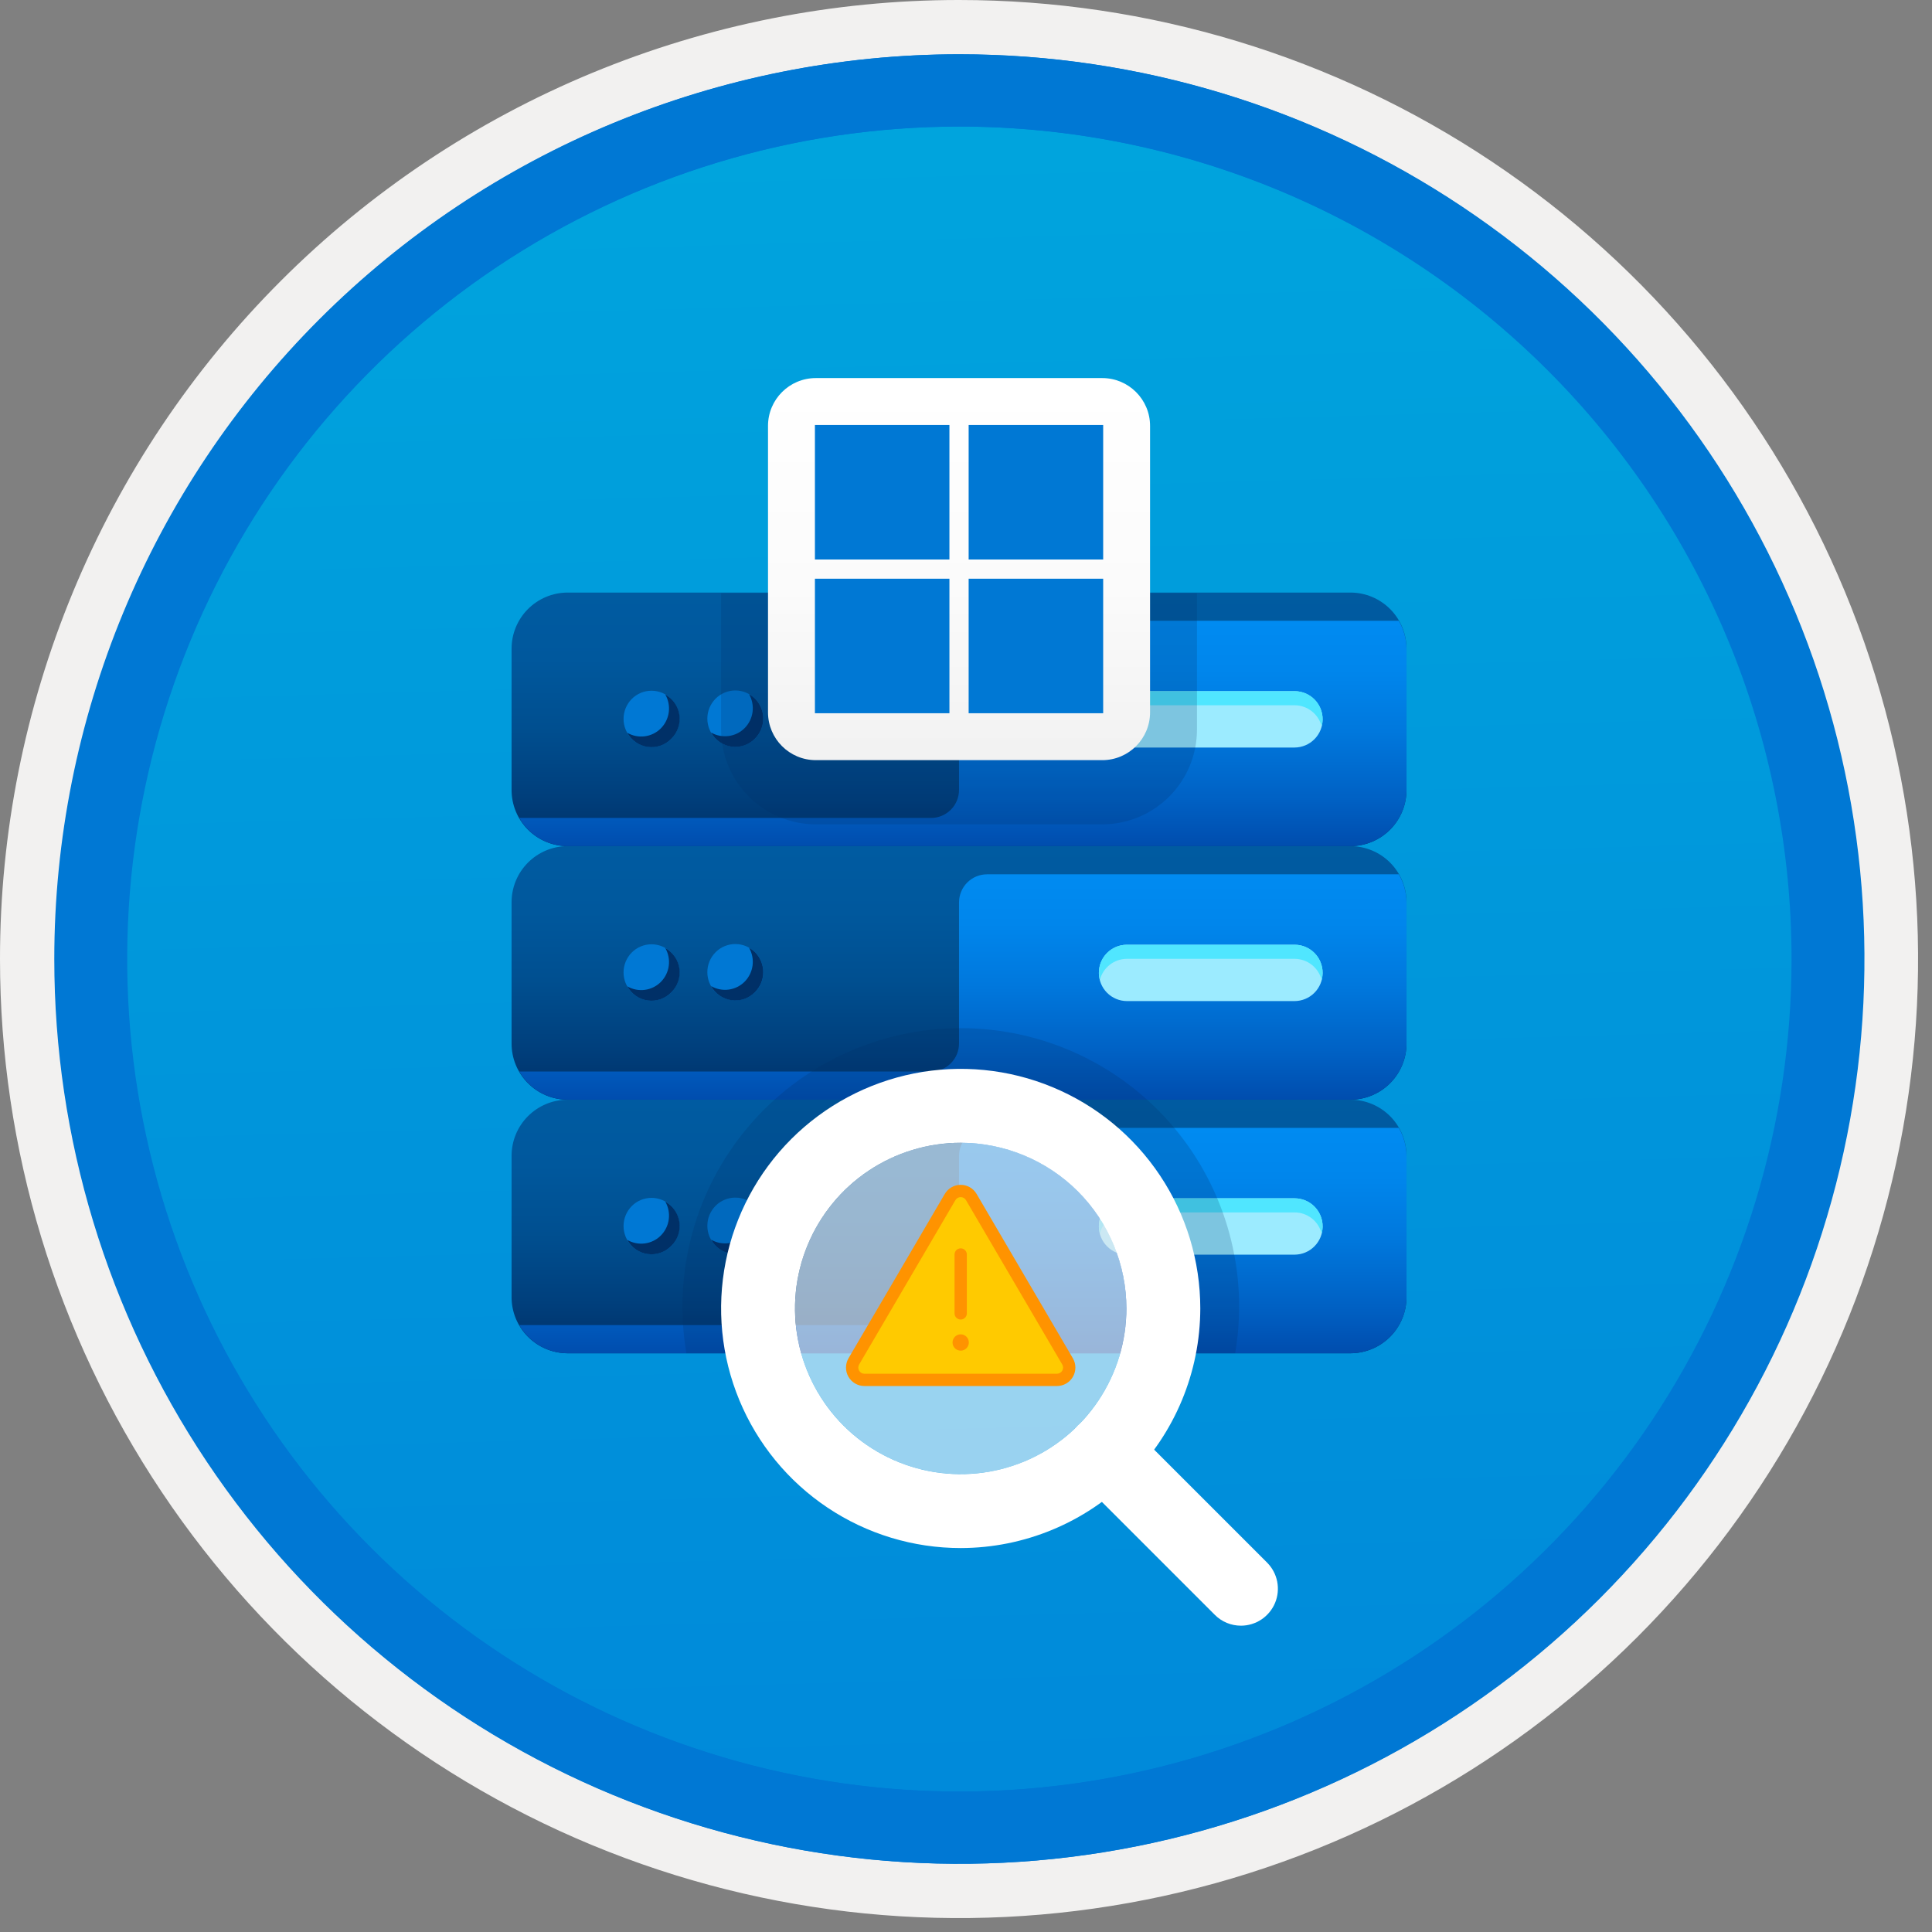 <svg width="100" height="100" viewBox="0 0 100 100" fill="none" xmlns="http://www.w3.org/2000/svg">
<rect x="0" y="0" width="100" height="100" fill="#808080" stroke="none"/>
<g clip-path="url(#clip0_940_913)">
<path d="M49.64 96.45C40.382 96.45 31.332 93.705 23.634 88.561C15.936 83.418 9.936 76.107 6.393 67.553C2.85 59 1.923 49.588 3.73 40.508C5.536 31.428 9.994 23.087 16.54 16.54C23.087 9.994 31.428 5.536 40.508 3.729C49.588 1.923 59 2.85 67.553 6.393C76.107 9.936 83.418 15.936 88.561 23.634C93.705 31.332 96.45 40.382 96.45 49.64C96.451 55.787 95.24 61.874 92.888 67.554C90.535 73.233 87.088 78.394 82.741 82.741C78.394 87.087 73.234 90.535 67.554 92.888C61.875 95.24 55.787 96.45 49.64 96.45V96.45Z" fill="url(#paint0_linear_940_913)"/>
<path fill-rule="evenodd" clip-rule="evenodd" d="M95.54 49.64C95.54 58.718 92.848 67.593 87.805 75.141C82.761 82.689 75.592 88.572 67.205 92.046C58.818 95.52 49.589 96.429 40.685 94.658C31.782 92.887 23.603 88.515 17.184 82.096C10.765 75.677 6.393 67.498 4.622 58.595C2.851 49.691 3.76 40.462 7.234 32.075C10.708 23.688 16.591 16.519 24.139 11.476C31.688 6.432 40.562 3.74 49.64 3.74C55.668 3.74 61.636 4.927 67.205 7.234C72.774 9.541 77.834 12.921 82.096 17.184C86.359 21.446 89.739 26.506 92.046 32.075C94.353 37.644 95.54 43.612 95.54 49.64V49.64ZM49.64 3.62732e-07C59.458 3.62732e-07 69.055 2.911 77.219 8.366C85.382 13.82 91.744 21.573 95.501 30.644C99.258 39.714 100.242 49.695 98.326 59.324C96.411 68.954 91.683 77.799 84.741 84.741C77.799 91.683 68.954 96.411 59.324 98.326C49.695 100.242 39.714 99.258 30.644 95.501C21.573 91.744 13.82 85.382 8.366 77.219C2.911 69.055 3.62732e-07 59.458 3.62732e-07 49.64C-0.001 43.121 1.283 36.666 3.777 30.643C6.271 24.62 9.928 19.147 14.537 14.537C19.147 9.928 24.62 6.271 30.643 3.777C36.666 1.283 43.121 -0.001 49.64 3.62732e-07V3.62732e-07Z" fill="#F2F1F0"/>
<path fill-rule="evenodd" clip-rule="evenodd" d="M92.73 49.64C92.73 58.163 90.202 66.493 85.468 73.58C80.733 80.666 74.003 86.189 66.129 89.45C58.256 92.711 49.592 93.565 41.233 91.902C32.874 90.24 25.197 86.136 19.17 80.109C13.144 74.083 9.04 66.405 7.378 58.047C5.715 49.688 6.568 41.024 9.83 33.15C13.091 25.277 18.614 18.547 25.7 13.812C32.786 9.077 41.117 6.55 49.64 6.55C55.298 6.55 60.902 7.664 66.13 9.829C71.358 11.995 76.108 15.169 80.11 19.17C84.111 23.171 87.285 27.922 89.45 33.15C91.616 38.378 92.73 43.981 92.73 49.64V49.64ZM49.64 2.81C58.902 2.81 67.956 5.557 75.657 10.702C83.358 15.848 89.36 23.162 92.905 31.719C96.449 40.276 97.377 49.692 95.57 58.776C93.763 67.86 89.303 76.205 82.753 82.754C76.204 89.303 67.86 93.763 58.776 95.57C49.691 97.377 40.276 96.45 31.718 92.905C23.161 89.361 15.848 83.359 10.702 75.657C5.556 67.956 2.81 58.902 2.81 49.64C2.811 37.22 7.745 25.31 16.527 16.528C25.309 7.745 37.22 2.811 49.64 2.81V2.81Z" fill="#0078D4"/>
<path fill-rule="evenodd" clip-rule="evenodd" d="M92.764 49.64C92.764 58.163 90.237 66.493 85.502 73.58C80.767 80.666 74.037 86.189 66.164 89.45C58.29 92.711 49.626 93.565 41.267 91.902C32.909 90.24 25.231 86.136 19.204 80.109C13.178 74.083 9.074 66.405 7.412 58.047C5.749 49.688 6.602 41.024 9.864 33.15C13.125 25.277 18.648 18.547 25.734 13.812C32.82 9.077 41.151 6.55 49.674 6.55C55.333 6.55 60.936 7.664 66.164 9.829C71.392 11.995 76.142 15.169 80.144 19.17C84.145 23.171 87.319 27.922 89.484 33.15C91.65 38.378 92.764 43.981 92.764 49.64V49.64ZM49.674 2.81C58.936 2.81 67.99 5.557 75.691 10.702C83.392 15.848 89.395 23.162 92.939 31.719C96.484 40.276 97.411 49.692 95.604 58.776C93.797 67.86 89.337 76.205 82.788 82.754C76.238 89.303 67.894 93.763 58.81 95.57C49.726 97.377 40.31 96.45 31.753 92.905C23.196 89.361 15.882 83.359 10.736 75.657C5.59 67.956 2.844 58.902 2.844 49.64C2.845 37.22 7.779 25.31 16.561 16.528C25.343 7.745 37.254 2.811 49.674 2.81V2.81Z" fill="#0078D4"/>
<path d="M69.906 56.92L29.374 56.921C28.603 56.923 27.865 57.232 27.322 57.779C26.779 58.326 26.476 59.066 26.479 59.837V67.129C26.476 67.899 26.779 68.639 27.322 69.186C27.865 69.733 28.603 70.042 29.374 70.045H69.906C70.676 70.042 71.414 69.733 71.957 69.186C72.5 68.639 72.803 67.898 72.801 67.128V59.836C72.803 59.066 72.5 58.326 71.957 57.779C71.414 57.232 70.676 56.923 69.906 56.92V56.92Z" fill="url(#paint1_linear_940_913)"/>
<path fill-rule="evenodd" clip-rule="evenodd" d="M37.036 64.477C36.764 64.202 36.612 63.831 36.612 63.446C36.612 63.059 36.764 62.689 37.036 62.414C37.17 62.279 37.329 62.172 37.505 62.099C37.681 62.025 37.869 61.988 38.059 61.988C38.25 61.988 38.438 62.025 38.614 62.099C38.79 62.172 38.949 62.279 39.083 62.414C39.355 62.689 39.507 63.059 39.507 63.446C39.507 63.832 39.355 64.202 39.083 64.477C38.949 64.612 38.79 64.719 38.614 64.793C38.438 64.866 38.25 64.904 38.059 64.904C37.869 64.904 37.681 64.866 37.505 64.793C37.329 64.719 37.17 64.612 37.036 64.477Z" fill="#0078D4"/>
<path fill-rule="evenodd" clip-rule="evenodd" d="M32.698 64.49C32.427 64.215 32.275 63.845 32.275 63.459C32.275 63.073 32.427 62.702 32.698 62.428C32.832 62.292 32.992 62.185 33.167 62.112C33.343 62.039 33.532 62.001 33.722 62.001C33.912 62.001 34.101 62.039 34.276 62.112C34.452 62.185 34.612 62.292 34.746 62.428C35.017 62.702 35.169 63.073 35.169 63.459C35.169 63.845 35.017 64.215 34.746 64.49C34.612 64.625 34.452 64.732 34.276 64.806C34.101 64.879 33.912 64.917 33.722 64.917C33.532 64.917 33.343 64.879 33.167 64.806C32.992 64.732 32.832 64.625 32.698 64.49Z" fill="#0078D4"/>
<path fill-rule="evenodd" clip-rule="evenodd" d="M49.639 59.837V67.128C49.64 67.319 49.603 67.508 49.531 67.685C49.459 67.861 49.352 68.022 49.218 68.157C49.083 68.293 48.923 68.4 48.747 68.474C48.571 68.548 48.383 68.586 48.192 68.587H26.88C27.13 69.028 27.493 69.395 27.93 69.651C28.368 69.907 28.866 70.043 29.373 70.045H69.905C70.676 70.042 71.414 69.733 71.957 69.186C72.5 68.639 72.803 67.898 72.8 67.128V59.836C72.798 59.324 72.659 58.821 72.399 58.379H51.087C50.896 58.379 50.707 58.418 50.531 58.491C50.355 58.565 50.195 58.673 50.061 58.808C49.926 58.943 49.82 59.104 49.748 59.281C49.675 59.457 49.639 59.646 49.639 59.837V59.837Z" fill="url(#paint2_linear_940_913)"/>
<path d="M69.906 43.795H29.374C28.603 43.798 27.865 44.107 27.322 44.654C26.779 45.201 26.476 45.941 26.479 46.712V54.003C26.476 54.774 26.779 55.514 27.322 56.061C27.865 56.608 28.603 56.917 29.374 56.92H69.906C70.676 56.917 71.414 56.608 71.957 56.061C72.5 55.514 72.803 54.773 72.801 54.003V46.711C72.802 46.33 72.728 45.952 72.584 45.599C72.439 45.246 72.226 44.925 71.957 44.654C71.688 44.383 71.369 44.168 71.017 44.021C70.665 43.873 70.287 43.797 69.906 43.795V43.795Z" fill="url(#paint3_linear_940_913)"/>
<path fill-rule="evenodd" clip-rule="evenodd" d="M37.036 51.352C36.764 51.077 36.612 50.707 36.612 50.321C36.612 49.935 36.764 49.564 37.036 49.29C37.17 49.154 37.329 49.047 37.505 48.974C37.681 48.901 37.869 48.863 38.059 48.863C38.25 48.863 38.438 48.901 38.614 48.974C38.79 49.047 38.949 49.154 39.083 49.29C39.355 49.564 39.507 49.934 39.507 50.321C39.507 50.707 39.355 51.077 39.083 51.352C38.949 51.487 38.79 51.594 38.614 51.668C38.438 51.741 38.25 51.779 38.059 51.779C37.869 51.779 37.681 51.741 37.505 51.668C37.329 51.594 37.17 51.487 37.036 51.352V51.352Z" fill="#0078D4"/>
<path fill-rule="evenodd" clip-rule="evenodd" d="M32.698 51.365C32.427 51.09 32.275 50.72 32.275 50.334C32.275 49.948 32.427 49.577 32.698 49.303C32.832 49.168 32.992 49.06 33.167 48.987C33.343 48.914 33.532 48.876 33.722 48.876C33.912 48.876 34.101 48.914 34.276 48.987C34.452 49.06 34.612 49.168 34.746 49.303C35.017 49.577 35.169 49.948 35.169 50.334C35.169 50.72 35.017 51.09 34.746 51.365C34.612 51.5 34.452 51.608 34.276 51.681C34.101 51.754 33.912 51.792 33.722 51.792C33.532 51.792 33.343 51.754 33.167 51.681C32.992 51.608 32.832 51.5 32.698 51.365Z" fill="#0078D4"/>
<path fill-rule="evenodd" clip-rule="evenodd" d="M49.639 46.712V54.003C49.64 54.194 49.603 54.383 49.531 54.56C49.459 54.736 49.352 54.897 49.218 55.032C49.083 55.168 48.923 55.276 48.747 55.349C48.571 55.423 48.383 55.461 48.192 55.462H26.88C27.13 55.903 27.493 56.27 27.93 56.526C28.368 56.782 28.866 56.918 29.373 56.92H69.905C70.676 56.917 71.414 56.608 71.957 56.061C72.5 55.514 72.803 54.773 72.8 54.003V46.711C72.798 46.199 72.659 45.696 72.399 45.254H51.087C50.896 45.255 50.707 45.293 50.531 45.366C50.355 45.44 50.195 45.548 50.061 45.683C49.926 45.819 49.82 45.979 49.748 46.156C49.675 46.332 49.639 46.521 49.639 46.712V46.712Z" fill="url(#paint4_linear_940_913)"/>
<path d="M69.906 30.671H29.374C28.603 30.674 27.865 30.983 27.322 31.53C26.779 32.077 26.476 32.817 26.479 33.588V40.879C26.476 41.65 26.779 42.39 27.322 42.937C27.865 43.484 28.603 43.792 29.374 43.795H69.906C70.676 43.792 71.414 43.483 71.957 42.936C72.5 42.389 72.803 41.649 72.801 40.878V33.587C72.802 33.205 72.728 32.827 72.584 32.474C72.439 32.121 72.226 31.8 71.957 31.529C71.688 31.259 71.369 31.043 71.017 30.896C70.665 30.749 70.287 30.672 69.906 30.671V30.671Z" fill="url(#paint5_linear_940_913)"/>
<path fill-rule="evenodd" clip-rule="evenodd" d="M37.036 38.227C36.764 37.953 36.612 37.582 36.612 37.196C36.612 36.81 36.764 36.44 37.036 36.165C37.17 36.03 37.329 35.923 37.505 35.849C37.681 35.776 37.869 35.738 38.059 35.738C38.25 35.738 38.438 35.776 38.614 35.849C38.79 35.923 38.949 36.03 39.083 36.165C39.355 36.44 39.507 36.81 39.507 37.196C39.507 37.582 39.355 37.953 39.083 38.227C38.949 38.362 38.79 38.47 38.614 38.543C38.438 38.617 38.25 38.654 38.059 38.654C37.869 38.654 37.681 38.617 37.505 38.543C37.329 38.47 37.17 38.362 37.036 38.227V38.227Z" fill="#0078D4"/>
<path fill-rule="evenodd" clip-rule="evenodd" d="M32.698 38.24C32.427 37.966 32.275 37.595 32.275 37.209C32.275 36.823 32.427 36.453 32.698 36.178C32.832 36.043 32.992 35.936 33.167 35.862C33.343 35.789 33.532 35.752 33.722 35.752C33.912 35.752 34.101 35.789 34.276 35.862C34.452 35.936 34.612 36.043 34.746 36.178C35.017 36.453 35.169 36.823 35.169 37.209C35.169 37.595 35.017 37.966 34.746 38.24C34.612 38.376 34.452 38.483 34.276 38.556C34.101 38.63 33.912 38.667 33.722 38.667C33.532 38.667 33.343 38.63 33.167 38.556C32.992 38.483 32.832 38.376 32.698 38.24Z" fill="#0078D4"/>
<path fill-rule="evenodd" clip-rule="evenodd" d="M49.639 33.588V40.879C49.64 41.07 49.603 41.259 49.531 41.435C49.459 41.612 49.352 41.773 49.218 41.908C49.083 42.044 48.923 42.151 48.747 42.225C48.571 42.298 48.383 42.337 48.192 42.337H26.88C27.13 42.779 27.492 43.146 27.93 43.402C28.368 43.658 28.866 43.794 29.373 43.795H69.905C70.676 43.792 71.414 43.483 71.957 42.936C72.5 42.389 72.803 41.649 72.8 40.878V33.587C72.798 33.074 72.659 32.571 72.399 32.13H51.087C50.896 32.13 50.707 32.168 50.531 32.242C50.355 32.316 50.195 32.423 50.061 32.559C49.926 32.694 49.82 32.855 49.748 33.031C49.675 33.208 49.639 33.397 49.639 33.588V33.588Z" fill="url(#paint6_linear_940_913)"/>
<path fill-rule="evenodd" clip-rule="evenodd" d="M67.011 62.025H58.325C57.94 62.027 57.572 62.182 57.301 62.455C57.029 62.728 56.877 63.098 56.877 63.483C56.877 63.868 57.029 64.237 57.301 64.51C57.572 64.784 57.94 64.938 58.325 64.941H67.011C67.396 64.938 67.764 64.784 68.035 64.51C68.307 64.237 68.459 63.868 68.459 63.483C68.459 63.098 68.307 62.728 68.035 62.455C67.764 62.182 67.396 62.027 67.011 62.025V62.025Z" fill="#9CEBFF"/>
<path fill-rule="evenodd" clip-rule="evenodd" d="M67.011 48.9H58.325C57.94 48.902 57.572 49.057 57.301 49.33C57.029 49.603 56.877 49.973 56.877 50.358C56.877 50.743 57.029 51.112 57.301 51.386C57.572 51.659 57.94 51.813 58.325 51.816H67.011C67.396 51.813 67.764 51.659 68.035 51.386C68.307 51.112 68.459 50.743 68.459 50.358C68.459 49.973 68.307 49.603 68.035 49.33C67.764 49.057 67.396 48.902 67.011 48.9V48.9Z" fill="#9CEBFF"/>
<path fill-rule="evenodd" clip-rule="evenodd" d="M67.011 35.775H58.325C57.94 35.778 57.572 35.933 57.301 36.206C57.029 36.479 56.877 36.848 56.877 37.233C56.877 37.618 57.029 37.988 57.301 38.261C57.572 38.534 57.94 38.689 58.325 38.692H67.011C67.396 38.689 67.764 38.534 68.035 38.261C68.307 37.988 68.459 37.618 68.459 37.233C68.459 36.848 68.307 36.479 68.035 36.206C67.764 35.933 67.396 35.778 67.011 35.775V35.775Z" fill="#9CEBFF"/>
<path fill-rule="evenodd" clip-rule="evenodd" d="M38.544 63.935C38.321 64.159 38.029 64.304 37.715 64.346C37.4 64.388 37.081 64.324 36.807 64.165C36.913 64.362 37.065 64.53 37.249 64.657C37.433 64.784 37.644 64.866 37.866 64.897C38.087 64.927 38.313 64.905 38.524 64.832C38.736 64.759 38.927 64.637 39.082 64.476C39.354 64.202 39.506 63.831 39.506 63.445C39.506 63.059 39.354 62.689 39.082 62.414C38.99 62.324 38.886 62.246 38.773 62.184C38.931 62.461 38.994 62.782 38.953 63.098C38.911 63.414 38.768 63.708 38.544 63.935V63.935Z" fill="#003067"/>
<path fill-rule="evenodd" clip-rule="evenodd" d="M34.207 63.948C33.984 64.173 33.692 64.318 33.378 64.359C33.063 64.401 32.744 64.337 32.469 64.178C32.576 64.375 32.728 64.544 32.912 64.671C33.096 64.798 33.307 64.88 33.529 64.91C33.75 64.941 33.976 64.918 34.188 64.845C34.399 64.772 34.59 64.65 34.746 64.49C34.907 64.333 35.028 64.14 35.102 63.928C35.175 63.715 35.197 63.488 35.167 63.266C35.137 63.043 35.055 62.83 34.928 62.645C34.801 62.459 34.633 62.306 34.436 62.197C34.594 62.474 34.657 62.795 34.616 63.111C34.575 63.427 34.431 63.721 34.207 63.948Z" fill="#003067"/>
<path fill-rule="evenodd" clip-rule="evenodd" d="M38.544 50.81C38.321 51.035 38.029 51.179 37.715 51.221C37.4 51.262 37.081 51.199 36.807 51.04C36.913 51.237 37.065 51.405 37.249 51.532C37.433 51.659 37.644 51.741 37.866 51.772C38.087 51.802 38.313 51.78 38.524 51.707C38.736 51.634 38.927 51.512 39.082 51.351C39.354 51.077 39.506 50.706 39.506 50.32C39.506 49.934 39.354 49.564 39.082 49.289C38.99 49.199 38.886 49.121 38.773 49.059C38.931 49.336 38.994 49.657 38.953 49.973C38.911 50.289 38.768 50.583 38.544 50.81V50.81Z" fill="#003067"/>
<path fill-rule="evenodd" clip-rule="evenodd" d="M34.207 50.823C33.984 51.048 33.692 51.193 33.378 51.234C33.063 51.276 32.744 51.212 32.469 51.053C32.576 51.25 32.728 51.419 32.912 51.546C33.096 51.673 33.307 51.755 33.529 51.785C33.75 51.816 33.976 51.793 34.188 51.72C34.399 51.647 34.59 51.526 34.746 51.365C34.907 51.208 35.028 51.015 35.101 50.803C35.175 50.59 35.197 50.364 35.167 50.141C35.137 49.918 35.055 49.705 34.928 49.52C34.801 49.334 34.633 49.181 34.436 49.072C34.594 49.349 34.657 49.67 34.616 49.986C34.575 50.302 34.431 50.596 34.207 50.823Z" fill="#003067"/>
<path fill-rule="evenodd" clip-rule="evenodd" d="M38.544 37.685C38.321 37.91 38.029 38.054 37.715 38.096C37.4 38.138 37.081 38.074 36.807 37.916C36.913 38.112 37.065 38.281 37.249 38.408C37.433 38.535 37.644 38.617 37.866 38.647C38.087 38.678 38.313 38.655 38.524 38.582C38.736 38.509 38.927 38.388 39.082 38.227C39.354 37.953 39.506 37.582 39.506 37.196C39.506 36.81 39.354 36.439 39.082 36.165C38.99 36.074 38.886 35.997 38.773 35.935C38.931 36.212 38.994 36.532 38.953 36.848C38.911 37.164 38.768 37.458 38.544 37.685Z" fill="#003067"/>
<path fill-rule="evenodd" clip-rule="evenodd" d="M34.207 37.699C33.984 37.924 33.692 38.068 33.378 38.11C33.063 38.152 32.744 38.088 32.469 37.929C32.576 38.126 32.728 38.294 32.912 38.421C33.096 38.548 33.307 38.63 33.529 38.661C33.751 38.691 33.976 38.669 34.188 38.596C34.399 38.523 34.59 38.401 34.746 38.24C34.907 38.083 35.028 37.891 35.101 37.678C35.175 37.466 35.197 37.239 35.167 37.016C35.137 36.794 35.055 36.581 34.928 36.395C34.801 36.21 34.633 36.057 34.436 35.948C34.594 36.225 34.657 36.546 34.616 36.862C34.575 37.178 34.431 37.472 34.207 37.699V37.699Z" fill="#003067"/>
<path fill-rule="evenodd" clip-rule="evenodd" d="M58.325 62.754H67.011C67.332 62.755 67.643 62.863 67.896 63.061C68.149 63.259 68.329 63.536 68.407 63.847C68.466 63.633 68.474 63.408 68.432 63.19C68.389 62.971 68.297 62.766 68.161 62.589C68.026 62.413 67.852 62.27 67.652 62.172C67.453 62.074 67.233 62.023 67.011 62.025H58.325C58.103 62.023 57.883 62.074 57.684 62.172C57.484 62.27 57.31 62.413 57.175 62.589C57.039 62.766 56.947 62.971 56.904 63.19C56.862 63.408 56.87 63.633 56.929 63.847C57.008 63.536 57.187 63.259 57.44 63.061C57.693 62.863 58.004 62.755 58.325 62.754V62.754Z" fill="#50E6FF"/>
<path fill-rule="evenodd" clip-rule="evenodd" d="M58.325 49.629H67.011C67.332 49.63 67.643 49.739 67.896 49.937C68.149 50.135 68.329 50.411 68.407 50.722C68.466 50.508 68.474 50.283 68.432 50.065C68.389 49.846 68.297 49.641 68.161 49.464C68.026 49.288 67.852 49.145 67.652 49.047C67.453 48.949 67.233 48.898 67.011 48.9H58.325C58.103 48.899 57.883 48.949 57.684 49.047C57.484 49.145 57.31 49.288 57.175 49.464C57.039 49.641 56.947 49.846 56.904 50.065C56.862 50.283 56.87 50.508 56.929 50.722C57.008 50.411 57.187 50.135 57.44 49.937C57.693 49.739 58.004 49.63 58.325 49.629V49.629Z" fill="#50E6FF"/>
<path fill-rule="evenodd" clip-rule="evenodd" d="M58.325 36.504H67.011C67.332 36.506 67.643 36.614 67.896 36.812C68.149 37.01 68.329 37.287 68.407 37.598C68.466 37.384 68.474 37.158 68.432 36.94C68.389 36.722 68.297 36.516 68.161 36.34C68.026 36.163 67.852 36.02 67.652 35.922C67.453 35.825 67.233 35.774 67.011 35.775H58.325C58.103 35.774 57.883 35.825 57.684 35.923C57.484 36.021 57.31 36.163 57.175 36.34C57.039 36.517 56.947 36.722 56.904 36.94C56.862 37.158 56.87 37.384 56.929 37.598C57.008 37.287 57.187 37.01 57.44 36.812C57.693 36.614 58.004 36.506 58.325 36.504V36.504Z" fill="#50E6FF"/>
<path opacity="0.2" d="M37.324 30.704V37.767C37.325 39.067 37.843 40.313 38.762 41.232C39.681 42.151 40.927 42.668 42.227 42.669H57.052C58.352 42.668 59.598 42.151 60.518 41.232C61.437 40.313 61.954 39.067 61.955 37.767V30.704H37.324Z" fill="#003067"/>
<path opacity="0.2" d="M63.932 70.045C64.285 67.978 64.181 65.859 63.63 63.836C63.079 61.813 62.092 59.934 60.74 58.332C59.388 56.73 57.702 55.442 55.8 54.558C53.898 53.675 51.827 53.217 49.73 53.217C47.633 53.217 45.562 53.675 43.66 54.558C41.759 55.442 40.073 56.73 38.72 58.332C37.368 59.934 36.382 61.813 35.83 63.836C35.279 65.859 35.176 67.978 35.528 70.045H63.932Z" fill="#003067"/>
<path d="M57.053 19.569H42.226C40.86 19.569 39.752 20.677 39.752 22.044V36.871C39.752 38.237 40.86 39.345 42.226 39.345H57.053C58.419 39.345 59.527 38.237 59.527 36.871V22.044C59.527 20.677 58.419 19.569 57.053 19.569Z" fill="url(#paint7_linear_940_913)"/>
<path d="M49.142 28.96H42.18V21.997H49.142V28.96ZM57.1 28.96H50.137V21.997H57.1L57.1 28.96ZM49.142 36.917H42.18V29.954H49.142V36.917ZM57.1 36.917H50.137V29.954H57.1L57.1 36.917Z" fill="#0078D4"/>
<path d="M49.726 80.127C47.273 80.127 44.875 79.4 42.836 78.037C40.796 76.674 39.207 74.737 38.268 72.471C37.329 70.205 37.084 67.712 37.562 65.306C38.041 62.9 39.222 60.691 40.956 58.956C42.691 57.222 44.901 56.041 47.306 55.562C49.712 55.084 52.205 55.329 54.471 56.268C56.738 57.206 58.675 58.796 60.037 60.836C61.4 62.875 62.127 65.273 62.127 67.725C62.123 71.013 60.816 74.166 58.491 76.491C56.166 78.816 53.014 80.123 49.726 80.127V80.127ZM49.726 59.15C48.029 59.15 46.371 59.653 44.961 60.595C43.551 61.537 42.452 62.877 41.802 64.444C41.153 66.011 40.983 67.735 41.314 69.399C41.645 71.062 42.462 72.59 43.661 73.79C44.861 74.989 46.389 75.806 48.053 76.137C49.716 76.468 51.44 76.298 53.008 75.649C54.575 75 55.914 73.9 56.856 72.49C57.799 71.08 58.302 69.422 58.302 67.725C58.299 65.452 57.395 63.272 55.787 61.664C54.179 60.057 51.999 59.152 49.726 59.15V59.15Z" fill="white"/>
<path d="M64.231 84.145C63.98 84.145 63.731 84.096 63.499 84C63.267 83.903 63.056 83.762 62.879 83.584L55.79 76.495C55.612 76.318 55.471 76.107 55.375 75.875C55.278 75.643 55.229 75.394 55.228 75.143C55.228 74.891 55.278 74.642 55.374 74.41C55.47 74.178 55.611 73.967 55.789 73.79C55.966 73.612 56.177 73.471 56.41 73.375C56.642 73.279 56.891 73.229 57.142 73.229C57.393 73.229 57.642 73.279 57.874 73.375C58.106 73.472 58.317 73.613 58.495 73.791L65.584 80.88C65.851 81.147 66.033 81.488 66.107 81.859C66.18 82.23 66.143 82.615 65.998 82.964C65.853 83.313 65.608 83.612 65.294 83.822C64.979 84.032 64.609 84.145 64.231 84.145H64.231Z" fill="white"/>
<path opacity="0.6" d="M49.726 76.301C54.462 76.301 58.302 72.462 58.302 67.725C58.302 62.989 54.462 59.15 49.726 59.15C44.989 59.15 41.15 62.989 41.15 67.725C41.15 72.462 44.989 76.301 49.726 76.301Z" fill="white"/>
<path d="M43.919 70.303L48.901 61.799C48.986 61.655 49.106 61.536 49.25 61.453C49.395 61.37 49.559 61.327 49.725 61.327C49.892 61.327 50.055 61.37 50.2 61.453C50.344 61.536 50.465 61.655 50.549 61.799L55.531 70.303C55.616 70.448 55.661 70.613 55.662 70.781C55.662 70.95 55.619 71.115 55.535 71.261C55.452 71.407 55.331 71.528 55.186 71.612C55.04 71.696 54.875 71.741 54.707 71.741H44.743C44.575 71.741 44.41 71.696 44.265 71.612C44.119 71.528 43.999 71.407 43.915 71.261C43.831 71.115 43.788 70.95 43.789 70.781C43.789 70.613 43.834 70.448 43.919 70.303V70.303Z" fill="#FF9300"/>
<path d="M44.743 71.104C44.687 71.104 44.632 71.09 44.584 71.061C44.535 71.033 44.495 70.993 44.467 70.944C44.439 70.896 44.425 70.841 44.425 70.785C44.425 70.729 44.44 70.674 44.469 70.625L49.45 62.121C49.478 62.073 49.519 62.033 49.567 62.005C49.615 61.978 49.669 61.963 49.725 61.963C49.781 61.963 49.835 61.978 49.883 62.005C49.932 62.033 49.972 62.073 50 62.121L54.981 70.625C55.01 70.674 55.025 70.728 55.025 70.784C55.025 70.841 55.011 70.896 54.983 70.944C54.955 70.993 54.915 71.033 54.867 71.061C54.818 71.089 54.763 71.104 54.707 71.104H44.743Z" fill="#FFCA00"/>
<path d="M49.725 64.932V67.98" stroke="#FF9300" stroke-width="0.636" stroke-miterlimit="10" stroke-linecap="round"/>
<path d="M49.725 69.909C49.958 69.909 50.147 69.72 50.147 69.487C50.147 69.254 49.958 69.065 49.725 69.065C49.492 69.065 49.303 69.254 49.303 69.487C49.303 69.72 49.492 69.909 49.725 69.909Z" fill="#FF9300"/>
</g>
<defs>
<linearGradient id="paint0_linear_940_913" x1="47.87" y1="-15.153" x2="51.852" y2="130.615" gradientUnits="userSpaceOnUse">
<stop stop-color="#00ABDE"/>
<stop offset="1" stop-color="#007ED8"/>
</linearGradient>
<linearGradient id="paint1_linear_940_913" x1="49.64" y1="56.92" x2="49.64" y2="70.069" gradientUnits="userSpaceOnUse">
<stop stop-color="#005BA1"/>
<stop offset="0.26" stop-color="#00589D"/>
<stop offset="0.53" stop-color="#004F90"/>
<stop offset="0.8" stop-color="#003F7C"/>
<stop offset="1" stop-color="#003067"/>
</linearGradient>
<linearGradient id="paint2_linear_940_913" x1="49.84" y1="58.379" x2="49.84" y2="70.045" gradientUnits="userSpaceOnUse">
<stop stop-color="#008BF1"/>
<stop offset="0.22" stop-color="#0086EC"/>
<stop offset="0.49" stop-color="#0078DD"/>
<stop offset="0.79" stop-color="#0061C4"/>
<stop offset="1" stop-color="#004DAE"/>
</linearGradient>
<linearGradient id="paint3_linear_940_913" x1="49.64" y1="43.795" x2="49.64" y2="56.943" gradientUnits="userSpaceOnUse">
<stop stop-color="#005BA1"/>
<stop offset="0.26" stop-color="#00589D"/>
<stop offset="0.53" stop-color="#004F90"/>
<stop offset="0.8" stop-color="#003F7C"/>
<stop offset="1" stop-color="#003067"/>
</linearGradient>
<linearGradient id="paint4_linear_940_913" x1="49.84" y1="45.254" x2="49.84" y2="56.92" gradientUnits="userSpaceOnUse">
<stop stop-color="#008BF1"/>
<stop offset="0.22" stop-color="#0086EC"/>
<stop offset="0.49" stop-color="#0078DD"/>
<stop offset="0.79" stop-color="#0061C4"/>
<stop offset="1" stop-color="#004DAE"/>
</linearGradient>
<linearGradient id="paint5_linear_940_913" x1="49.64" y1="30.671" x2="49.64" y2="43.819" gradientUnits="userSpaceOnUse">
<stop stop-color="#005BA1"/>
<stop offset="0.26" stop-color="#00589D"/>
<stop offset="0.53" stop-color="#004F90"/>
<stop offset="0.8" stop-color="#003F7C"/>
<stop offset="1" stop-color="#003067"/>
</linearGradient>
<linearGradient id="paint6_linear_940_913" x1="49.84" y1="32.13" x2="49.84" y2="43.795" gradientUnits="userSpaceOnUse">
<stop stop-color="#008BF1"/>
<stop offset="0.22" stop-color="#0086EC"/>
<stop offset="0.49" stop-color="#0078DD"/>
<stop offset="0.79" stop-color="#0061C4"/>
<stop offset="1" stop-color="#004DAE"/>
</linearGradient>
<linearGradient id="paint7_linear_940_913" x1="49.639" y1="38.635" x2="49.639" y2="20" gradientUnits="userSpaceOnUse">
<stop stop-color="#F2F2F2"/>
<stop offset="0.44" stop-color="#FBFBFB"/>
<stop offset="1" stop-color="white"/>
</linearGradient>
<clipPath id="clip0_940_913">
<rect width="99.28" height="99.28" fill="white"/>
</clipPath>
</defs>
</svg>

